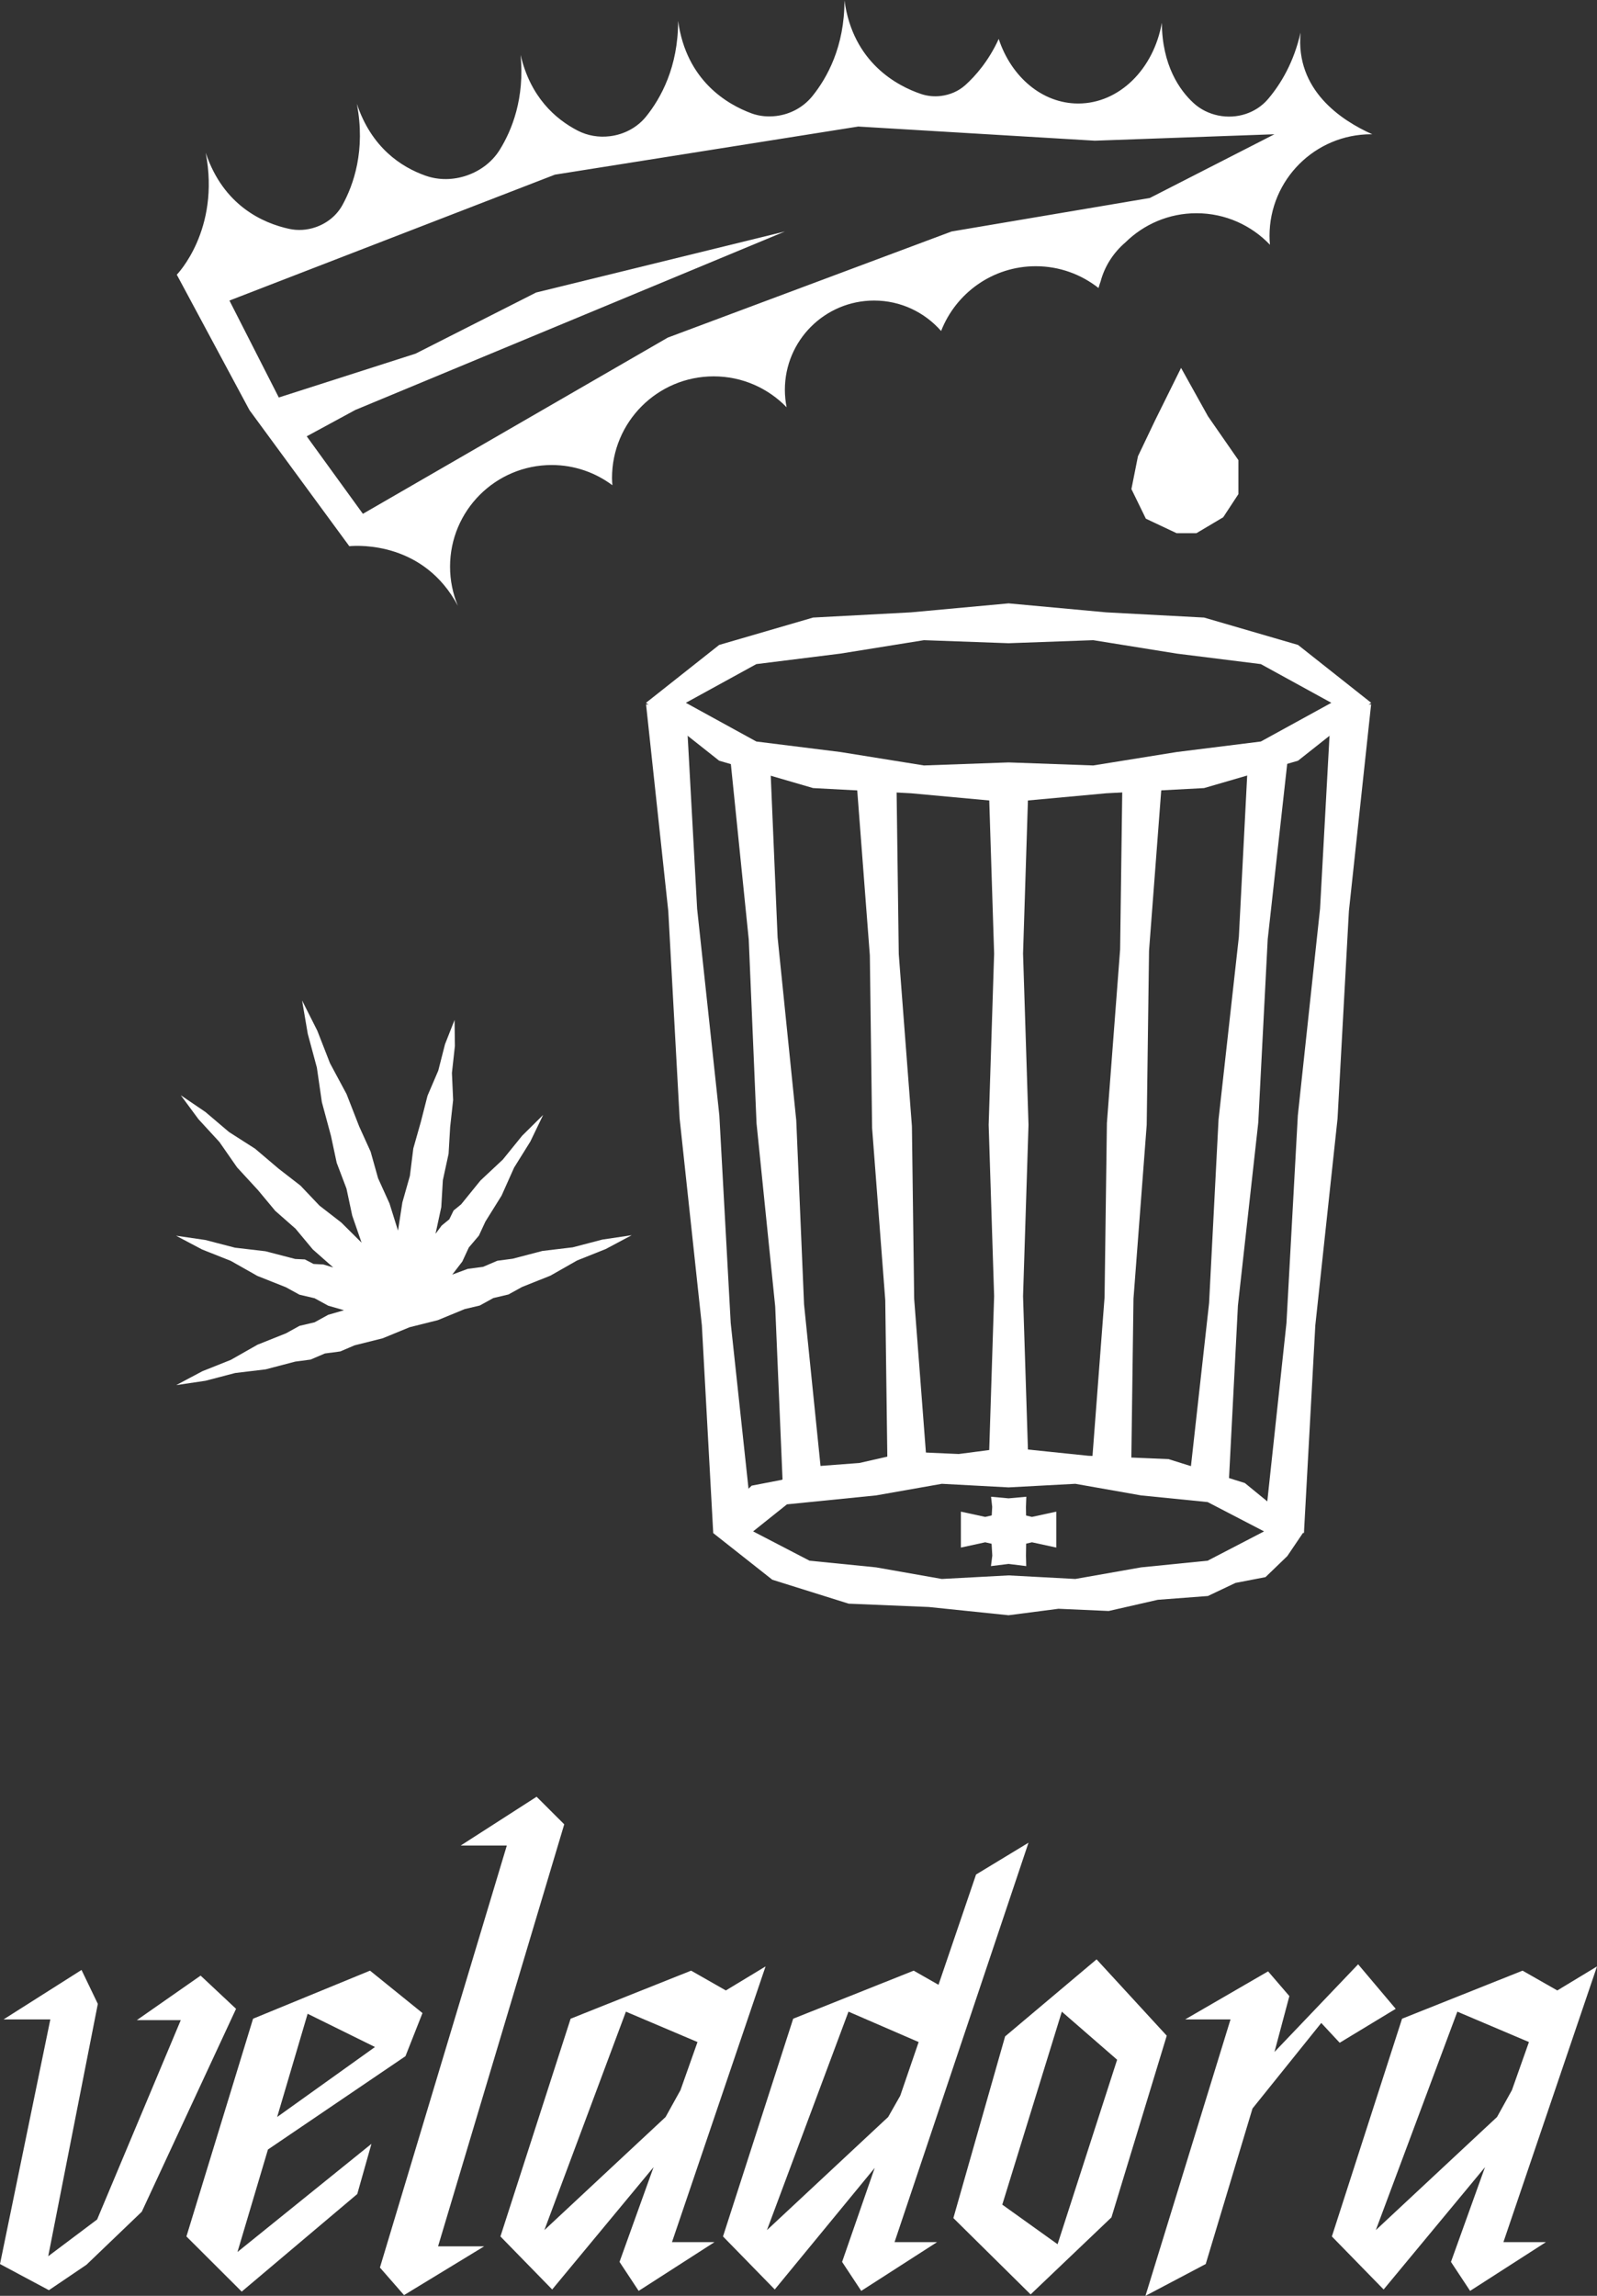 <?xml version="1.0" encoding="UTF-8"?>
<svg width="128px" height="184px" viewBox="0 0 128 184" version="1.1" xmlns="http://www.w3.org/2000/svg" xmlns:xlink="http://www.w3.org/1999/xlink">
    <rect x="0" y="0" width="128" height="184" fill="#333333" stroke="none"/>
    <!-- Generator: Sketch 52.6 (67491) - http://www.bohemiancoding.com/sketch -->
    <title>Group 2я</title>
    <desc>Created with Sketch.</desc>
    <g id="Page-1" stroke="none" stroke-width="1" fill="none" fill-rule="evenodd">
        <g id="02-Veladora.-MainPage.-Tagos-y-Tragos.-Hover.-Desktop" transform="translate(-656, -96)" fill="#FFFFFF">
            <g id="Group-2" transform="translate(656, 96)">
                <g id="Group" transform="translate(14, 0)">
                    <polygon id="Fill-2" points="76.683 39.196 77.842 41.571 80.3 42.73 81.897 42.73 84.041 41.456 85.258 39.602 85.258 36.877 82.821 33.364 80.663 29.485 78.583 33.685 77.207 36.569"></polygon>
                    <polygon id="Fill-3" points="43.166 122.871 42.255 106.225 40.474 89.66 39.563 73.022 37.781 56.447 38.704 56.6 39.355 56.109 40.078 56.489 40.964 56.188 41.875 72.834 43.656 89.4 44.567 106.037 46.349 122.613 45.426 122.459 44.775 122.95 44.051 122.571"></polygon>
                    <polygon id="Fill-4" points="90.511 122.871 89.625 122.571 88.903 122.951 88.251 122.459 87.328 122.613 89.11 106.038 90.021 89.401 91.802 72.835 92.713 56.188 93.599 56.489 94.321 56.109 94.973 56.6 95.896 56.447 94.114 73.022 93.204 89.658 91.422 106.226"></polygon>
                    <path d="M46.362,122.733 L50.884,125.082 L56.214,125.616 L61.488,126.546 L66.838,126.26 L72.188,126.546 L77.462,125.616 L82.793,125.082 L87.315,122.733 L82.793,120.384 L77.462,119.85 L72.188,118.92 L66.838,119.206 L61.489,118.92 L56.214,119.85 L49.075,120.566 L46.362,122.733 Z M66.838,129.454 L60.444,128.793 L54.021,128.526 L47.902,126.608 L43.166,122.871 L44.5,120.752 L46.246,119.068 L48.652,118.604 L50.863,117.554 L54.883,117.251 L58.813,116.354 L62.84,116.531 L66.838,116.012 L73.232,116.673 L79.656,116.94 L85.775,118.858 L90.517,122.733 L89.177,124.714 L87.431,126.398 L85.025,126.862 L82.814,127.912 L78.793,128.216 L74.864,129.113 L70.836,128.935 L66.838,129.454 Z" id="Fill-5"></path>
                    <path d="M66.839,51.551 L60.056,51.307 L53.356,52.384 L46.621,53.225 L40.971,56.327 L46.621,59.429 L53.355,60.27 L60.055,61.347 L66.839,61.104 L73.622,61.347 L80.322,60.27 L87.057,59.429 L92.707,56.327 L87.057,53.225 L80.323,52.384 L73.623,51.307 L66.839,51.551 Z M66.839,64.297 L59.016,63.577 L51.17,63.16 L43.641,60.967 L37.777,56.327 L43.642,51.688 L51.169,49.495 L59.015,49.077 L66.839,48.357 L74.662,49.077 L82.508,49.495 L90.037,51.688 L95.901,56.327 L90.037,60.967 L82.509,63.16 L74.663,63.577 L66.839,64.297 Z" id="Fill-6"></path>
                    <polygon id="Fill-7" points="84.461 119.35 83.575 119.049 82.853 119.427 82.202 118.936 81.278 119.091 82.908 104.441 83.666 89.728 85.295 75.088 86.054 60.365 86.94 60.666 87.662 60.288 88.313 60.779 89.236 60.624 87.607 75.275 86.849 89.987 85.22 104.629"></polygon>
                    <polygon id="Fill-8" points="48.757 119.451 48.132 104.705 46.636 90.031 46.012 75.294 44.515 60.61 45.437 60.773 46.092 60.288 46.811 60.674 47.7 60.38 48.325 75.127 49.821 89.8 50.445 104.537 51.942 119.221 51.02 119.058 50.365 119.544 49.644 119.158"></polygon>
                    <polygon id="Fill-9" points="68.435 117.62 67.528 117.391 66.839 117.828 66.15 117.391 65.242 117.62 65.679 103.882 65.242 90.155 65.679 76.428 65.242 62.689 66.149 62.919 66.838 62.482 67.527 62.919 68.435 62.689 67.998 76.427 68.435 90.154 67.998 103.883"></polygon>
                    <polygon id="Fill-10" points="57.136 118.048 56.954 104.202 55.899 90.405 55.718 76.569 54.663 62.761 55.58 62.95 56.249 62.482 56.957 62.888 57.853 62.618 58.036 76.465 59.09 90.261 59.271 104.097 60.326 117.905 59.409 117.717 58.741 118.184 58.031 117.778"></polygon>
                    <polygon id="Fill-11" points="76.661 118.048 75.765 117.778 75.057 118.184 74.388 117.717 73.471 117.905 74.531 103.972 74.718 90.01 75.778 76.087 75.966 62.114 76.862 62.384 77.57 61.978 78.239 62.445 79.156 62.257 78.096 76.19 77.909 90.152 76.849 104.077"></polygon>
                    <polygon id="Fill-12" points="68.252 125.516 66.839 125.341 65.425 125.516 65.533 124.674 65.418 122.754 65.524 120.769 65.434 119.956 66.839 120.085 68.26 119.956 68.23 120.781 68.259 122.754 68.232 124.677"></polygon>
                    <polygon id="Fill-13" points="70.661 124.03 68.712 123.607 66.839 124.043 64.965 123.607 63.016 124.03 63.016 121.15 64.965 121.573 66.838 121.136 68.712 121.573 70.661 121.15"></polygon>
                    <polygon id="Fill-14" points="9.664 109.126 10.894 108.963 12.039 108.475 13.273 108.311 14.415 107.823 16.674 107.257 18.829 106.371 21.089 105.805 23.242 104.918 24.451 104.632 25.541 104.032 26.752 103.746 27.838 103.147 30.119 102.236 32.256 101.02 34.539 100.109 36.633 98.996 34.288 99.344 31.91 99.966 29.469 100.258 27.092 100.88 25.863 101.043 24.718 101.531 23.484 101.695 22.25 102.153 23.053 101.109 23.576 99.98 24.382 99.031 24.903 97.906 26.202 95.822 27.205 93.578 28.505 91.492 29.534 89.355 27.85 91.023 26.302 92.933 24.507 94.614 22.96 96.522 22.355 97.016 22.011 97.722 21.402 98.219 20.908 98.883 21.368 96.746 21.495 94.587 21.954 92.471 22.081 90.314 22.319 88.159 22.222 85.99 22.46 83.829 22.433 81.745 21.667 83.692 21.127 85.805 20.268 87.811 19.729 89.918 19.127 92.043 18.853 94.239 18.25 96.368 17.901 98.632 17.217 96.447 16.303 94.43 15.705 92.299 14.792 90.287 13.775 87.681 12.451 85.215 11.433 82.606 10.212 80.183 10.668 82.858 11.397 85.561 11.798 88.332 12.526 91.032 12.987 93.194 13.771 95.263 14.232 97.428 14.981 99.594 13.355 97.98 11.605 96.624 10.081 95.019 8.334 93.666 6.448 92.064 4.358 90.728 2.468 89.123 0.489 87.778 1.909 89.701 3.587 91.526 5.002 93.561 6.678 95.382 8.06 97.043 9.685 98.472 11.07 100.135 12.709 101.582 11.918 101.341 11.133 101.3 10.437 100.938 9.657 100.9 7.279 100.282 4.837 99.996 2.458 99.379 0.111 99.037 2.207 100.144 4.492 101.05 6.632 102.26 8.914 103.166 10.002 103.763 11.214 104.047 12.306 104.645 13.572 105.008 12.307 105.374 11.217 105.975 10.005 106.261 8.919 106.861 6.638 107.772 4.501 108.986 2.218 109.897 0.124 111.01 2.469 110.662 4.847 110.04 7.289 109.748"></polygon>
                    <polygon id="Fill-15" points="8.053 31.951 19.307 28.343 28.967 23.445 48.909 18.552 14.474 32.858 9.49 35.562"></polygon>
                    <path d="M15.086,41.18 L8.387,31.938 L4.39,24.088 L30.476,13.998 L54.79,10.142 L73.749,11.276 L88.147,10.76 L78.159,15.867 L62.271,18.552 L39.523,27.057 L15.086,41.18 Z M22.072,45.418 C22.072,40.917 25.721,37.269 30.221,37.269 C32.046,37.269 33.724,37.876 35.083,38.889 C35.069,38.697 35.053,38.506 35.053,38.311 C35.053,33.811 38.702,30.163 43.202,30.163 C45.497,30.163 47.566,31.114 49.047,32.641 C48.957,32.187 48.908,31.719 48.908,31.239 C48.908,27.289 52.11,24.088 56.059,24.088 C58.202,24.088 60.119,25.035 61.43,26.528 C62.615,23.491 65.561,21.336 69.017,21.336 C70.917,21.336 72.661,21.992 74.046,23.082 C74.096,22.901 74.155,22.725 74.216,22.55 C74.542,21.322 75.248,20.244 76.203,19.425 C77.67,17.983 79.676,17.089 81.897,17.089 C84.216,17.089 86.303,18.062 87.787,19.616 C87.767,19.382 87.752,19.147 87.752,18.908 C87.752,14.408 91.4,10.76 95.9,10.76 C95.933,10.76 95.964,10.764 95.996,10.764 C93.492,9.649 89.82,7.218 90.241,2.61 C89.703,4.968 88.687,6.696 87.64,7.931 C86.666,9.08 85.115,9.56 83.64,9.256 C82.91,9.105 82.232,8.776 81.681,8.275 C80.543,7.24 79.144,5.23 79.122,1.823 C78.472,5.519 75.719,8.296 72.419,8.296 C69.52,8.296 67.047,6.149 66.047,3.121 C65.242,4.888 64.172,6.099 63.372,6.819 C62.828,7.308 62.141,7.601 61.415,7.69 C60.875,7.756 60.334,7.705 59.818,7.531 C57.923,6.889 54.367,5.032 53.683,0.032 C53.693,3.741 52.281,6.256 51.115,7.7 C50.395,8.592 49.354,9.157 48.216,9.296 C47.549,9.377 46.868,9.319 46.237,9.086 C44.297,8.371 41.006,6.468 40.351,1.675 C40.36,5.371 38.957,7.883 37.792,9.33 C37.072,10.225 36.019,10.78 34.878,10.918 C33.992,11.026 33.094,10.878 32.301,10.468 C30.499,9.537 28.51,7.767 27.725,4.402 C28.06,7.878 27.037,10.422 26.058,12 C25.449,12.981 24.498,13.694 23.405,14.068 C22.334,14.434 21.168,14.457 20.101,14.078 C18.138,13.383 15.773,11.822 14.602,8.322 C15.316,12.043 14.338,14.817 13.443,16.439 C12.979,17.282 12.199,17.901 11.288,18.212 C10.606,18.446 9.879,18.495 9.174,18.342 C7.091,17.888 3.909,16.495 2.488,12.245 C3.676,18.44 0.17,22.015 0.17,22.015 L5.997,32.873 L13.997,43.774 C14.855,43.697 19.999,43.475 22.699,48.552 C22.296,47.587 22.072,46.529 22.072,45.418 Z" id="Fill-24"></path>
                </g>
                <path d="M2.55795385e-13,181.451 L4.034,161.847 L0.284,161.847 L6.534,157.882 L7.841,160.601 L3.864,180.827 L7.784,177.881 L14.488,161.905 L10.966,161.905 L16.079,158.335 L18.92,160.997 L11.364,177.258 L6.932,181.507 L3.92,183.547 L2.55795385e-13,181.451 Z M22.214,169.666 L30.055,164.057 L24.657,161.393 L22.214,169.666 Z M14.942,179.241 L20.283,161.79 L29.657,157.938 L33.862,161.337 L32.498,164.794 L21.476,172.273 L19.033,180.487 L29.771,171.818 L28.635,175.841 L19.373,183.661 L14.942,179.241 Z M35.111,180.034 L38.804,180.034 L32.383,183.943 L30.452,181.734 L40.622,147.909 L36.928,147.909 L43.009,144 L45.224,146.21 L35.111,180.034 Z M53.348,169.666 L54.541,167.514 L55.905,163.66 L50.167,161.224 L43.632,178.731 L53.348,169.666 Z M49.655,181.28 L52.383,173.688 L44.258,183.49 L40.11,179.241 L45.735,161.79 L55.393,157.938 L58.177,159.525 L61.36,157.599 L53.86,179.694 L57.269,179.694 L51.189,183.603 L49.655,181.28 Z M71.187,169.666 L72.153,167.966 L73.63,163.66 L68.006,161.224 L61.471,178.731 L71.187,169.666 Z M67.494,181.28 L70.108,173.746 L62.097,183.49 L57.949,179.241 L63.574,161.79 L73.232,157.938 L75.221,159.072 L78.231,150.233 L82.435,147.684 L71.699,179.694 L75.108,179.694 L69.028,183.603 L67.494,181.28 Z M89.538,165.077 L85.106,161.224 L80.333,176.691 L84.765,179.864 L89.538,165.077 Z M89.083,177.712 L82.605,183.886 L76.413,177.767 L80.56,163.207 L87.891,157.032 L93.515,163.151 L89.083,177.712 Z M91.809,184 L98.626,161.847 L94.99,161.847 L101.638,157.994 L103.343,159.977 L102.15,164.454 L108.854,157.428 L111.866,160.997 L107.376,163.717 L105.899,162.131 L100.388,168.986 L96.639,181.451 L91.809,184 Z M119.988,169.666 L121.181,167.514 L122.545,163.66 L116.807,161.224 L110.273,178.731 L119.988,169.666 Z M116.295,181.28 L119.023,173.688 L110.898,183.49 L106.75,179.241 L112.375,161.79 L122.033,157.938 L124.818,159.525 L128,157.599 L120.5,179.694 L123.909,179.694 L117.829,183.603 L116.295,181.28 Z" id="Combined-Shape"></path>
            </g>
        </g>
    </g>
</svg>